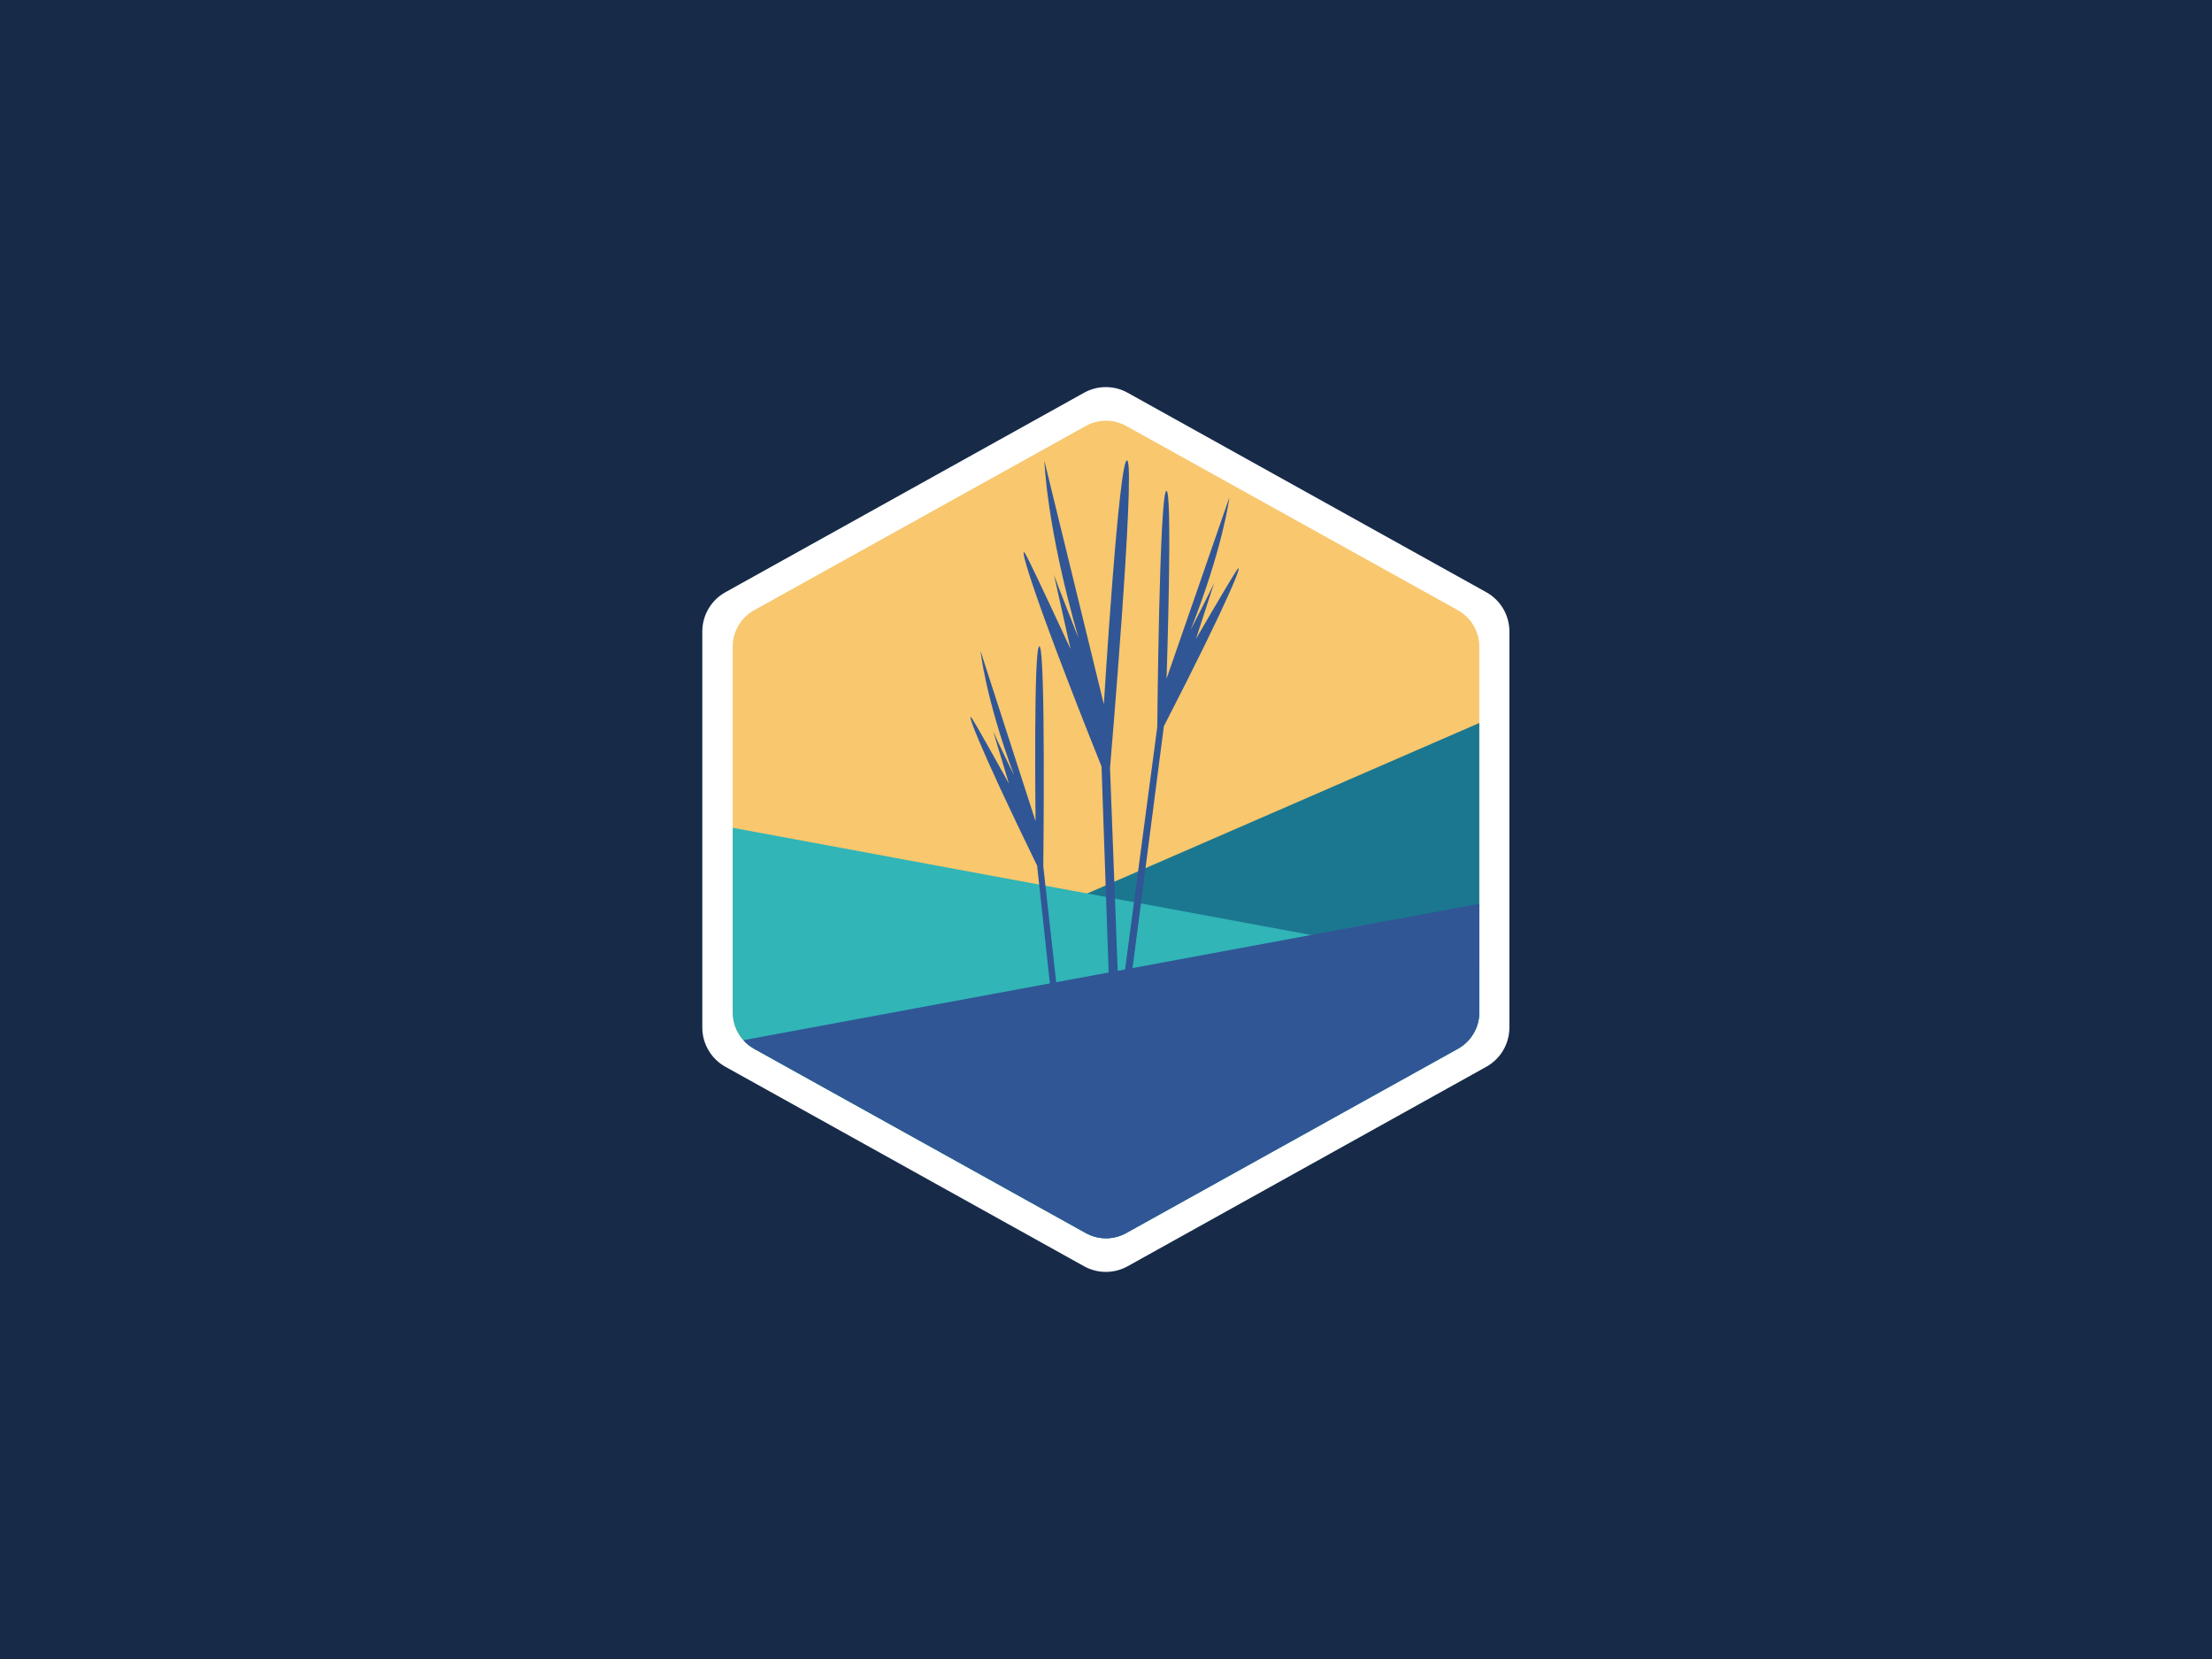 <?xml version="1.0" encoding="UTF-8"?>
<svg width="800px" height="600px" viewBox="0 0 800 600" version="1.1" xmlns="http://www.w3.org/2000/svg" xmlns:xlink="http://www.w3.org/1999/xlink">
    <!-- Generator: Sketch 51.2 (57519) - http://www.bohemiancoding.com/sketch -->
    <title>teaching-series-default</title>
    <desc>Created with Sketch.</desc>
    <defs></defs>
    <g id="teaching-series-default" stroke="none" stroke-width="1" fill="none" fill-rule="evenodd">
        <rect id="Rectangle" fill="#172B48" fill-rule="nonzero" x="0" y="0" width="800" height="600"></rect>
        <path d="M407.821,142.043 L537.551,214.193 C542.699,217.056 545.892,222.488 545.892,228.383 L545.892,371.617 C545.892,377.512 542.699,382.944 537.551,385.807 L407.821,457.957 C402.924,460.681 396.968,460.681 392.071,457.957 L262.341,385.807 C257.193,382.944 254,377.512 254,371.617 L254,228.383 C254,222.488 257.193,217.056 262.341,214.193 L392.071,142.043 C396.968,139.319 402.924,139.319 407.821,142.043 Z" id="bg-border" fill="#FFFFFF"></path>
        <g id="icon" transform="translate(265, 152)">
            <path d="M142.285,2.047 L262.285,68.714 C267.047,71.359 270,76.379 270,81.826 L270,214.174 C270,219.621 267.047,224.641 262.285,227.286 L142.285,293.953 C137.754,296.47 132.246,296.47 127.715,293.953 L7.715,227.286 C2.953,224.641 6.39488462e-14,219.621 6.39488462e-14,214.174 L0,81.826 C-7.99360578e-15,76.379 2.953,71.359 7.715,68.714 L127.715,2.047 C132.246,-0.47 137.754,-0.47 142.285,2.047 Z" id="bg" fill="#F8C76E"></path>
            <path d="M270,109.484 L270,214.174 C270,219.621 267.047,224.641 262.285,227.286 L142.285,293.953 C137.754,296.47 132.246,296.47 127.715,293.953 L7.715,227.286 C6.536,226.631 5.468,225.831 4.528,224.914 L270,109.484 Z" id="hill-3" fill="#1B778F"></path>
            <path d="M270,197.422 L270,214.174 C270,219.621 267.047,224.641 262.285,227.286 L142.285,293.953 C137.754,296.47 132.246,296.47 127.715,293.953 L7.715,227.286 C2.953,224.641 3.22737893e-14,219.621 3.22737893e-14,214.174 L0,147.38 L270,197.422 Z" id="hill-2" fill="#31B5B7"></path>
            <path d="M144.275,200.674 L155.925,110.668 C181.289,61.311 185.005,50.103 182.214,54.338 C179.422,58.589 167.536,79.067 167.536,79.067 L174.113,58.828 C174.113,58.828 173.462,60.478 165.618,75.802 C177.075,46.684 179.491,28.962 179.628,27.874 L156.901,93.455 C156.901,93.455 159.229,23.486 156.764,25.578 C154.297,27.669 153.544,110.888 153.544,110.888 L141.558,201.17 L139.325,201.577 L136.451,125.804 C136.451,125.804 145.682,17.584 142.721,14.574 C139.774,11.546 134.225,102.742 134.225,102.742 L112.731,14.71 C112.731,14.71 113.399,38.282 125.061,78.76 C117.8,60.494 116.396,56.515 116.156,55.8 L122.185,82.758 C122.185,82.758 109.237,54.711 106.137,48.861 C103.037,43.01 106.48,58.045 133.386,125.209 L136.047,202.174 L117.251,205.602 L112.32,161.333 C112.32,161.333 113.227,83.778 110.984,81.789 C108.723,79.798 109.528,145.023 109.528,145.023 L89.627,83.438 C89.627,83.438 91.322,100.191 101.752,128.423 C95.792,116.178 94.49,113.218 94.217,112.589 L99.903,131.417 C99.903,131.417 89.216,112.096 86.698,108.099 C84.181,104.085 87.434,114.613 110.093,161.078 L114.957,206.02" id="grass" fill="#305696"></path>
            <path d="M270,174.874 L270,214.174 C270,219.621 267.047,224.641 262.285,227.286 L142.285,293.953 C137.754,296.47 132.246,296.47 127.715,293.953 L7.715,227.286 C6.241,226.467 4.939,225.42 3.845,224.203 L270,174.874 Z" id="hill-1" fill="#305696"></path>
        </g>
    </g>
</svg>